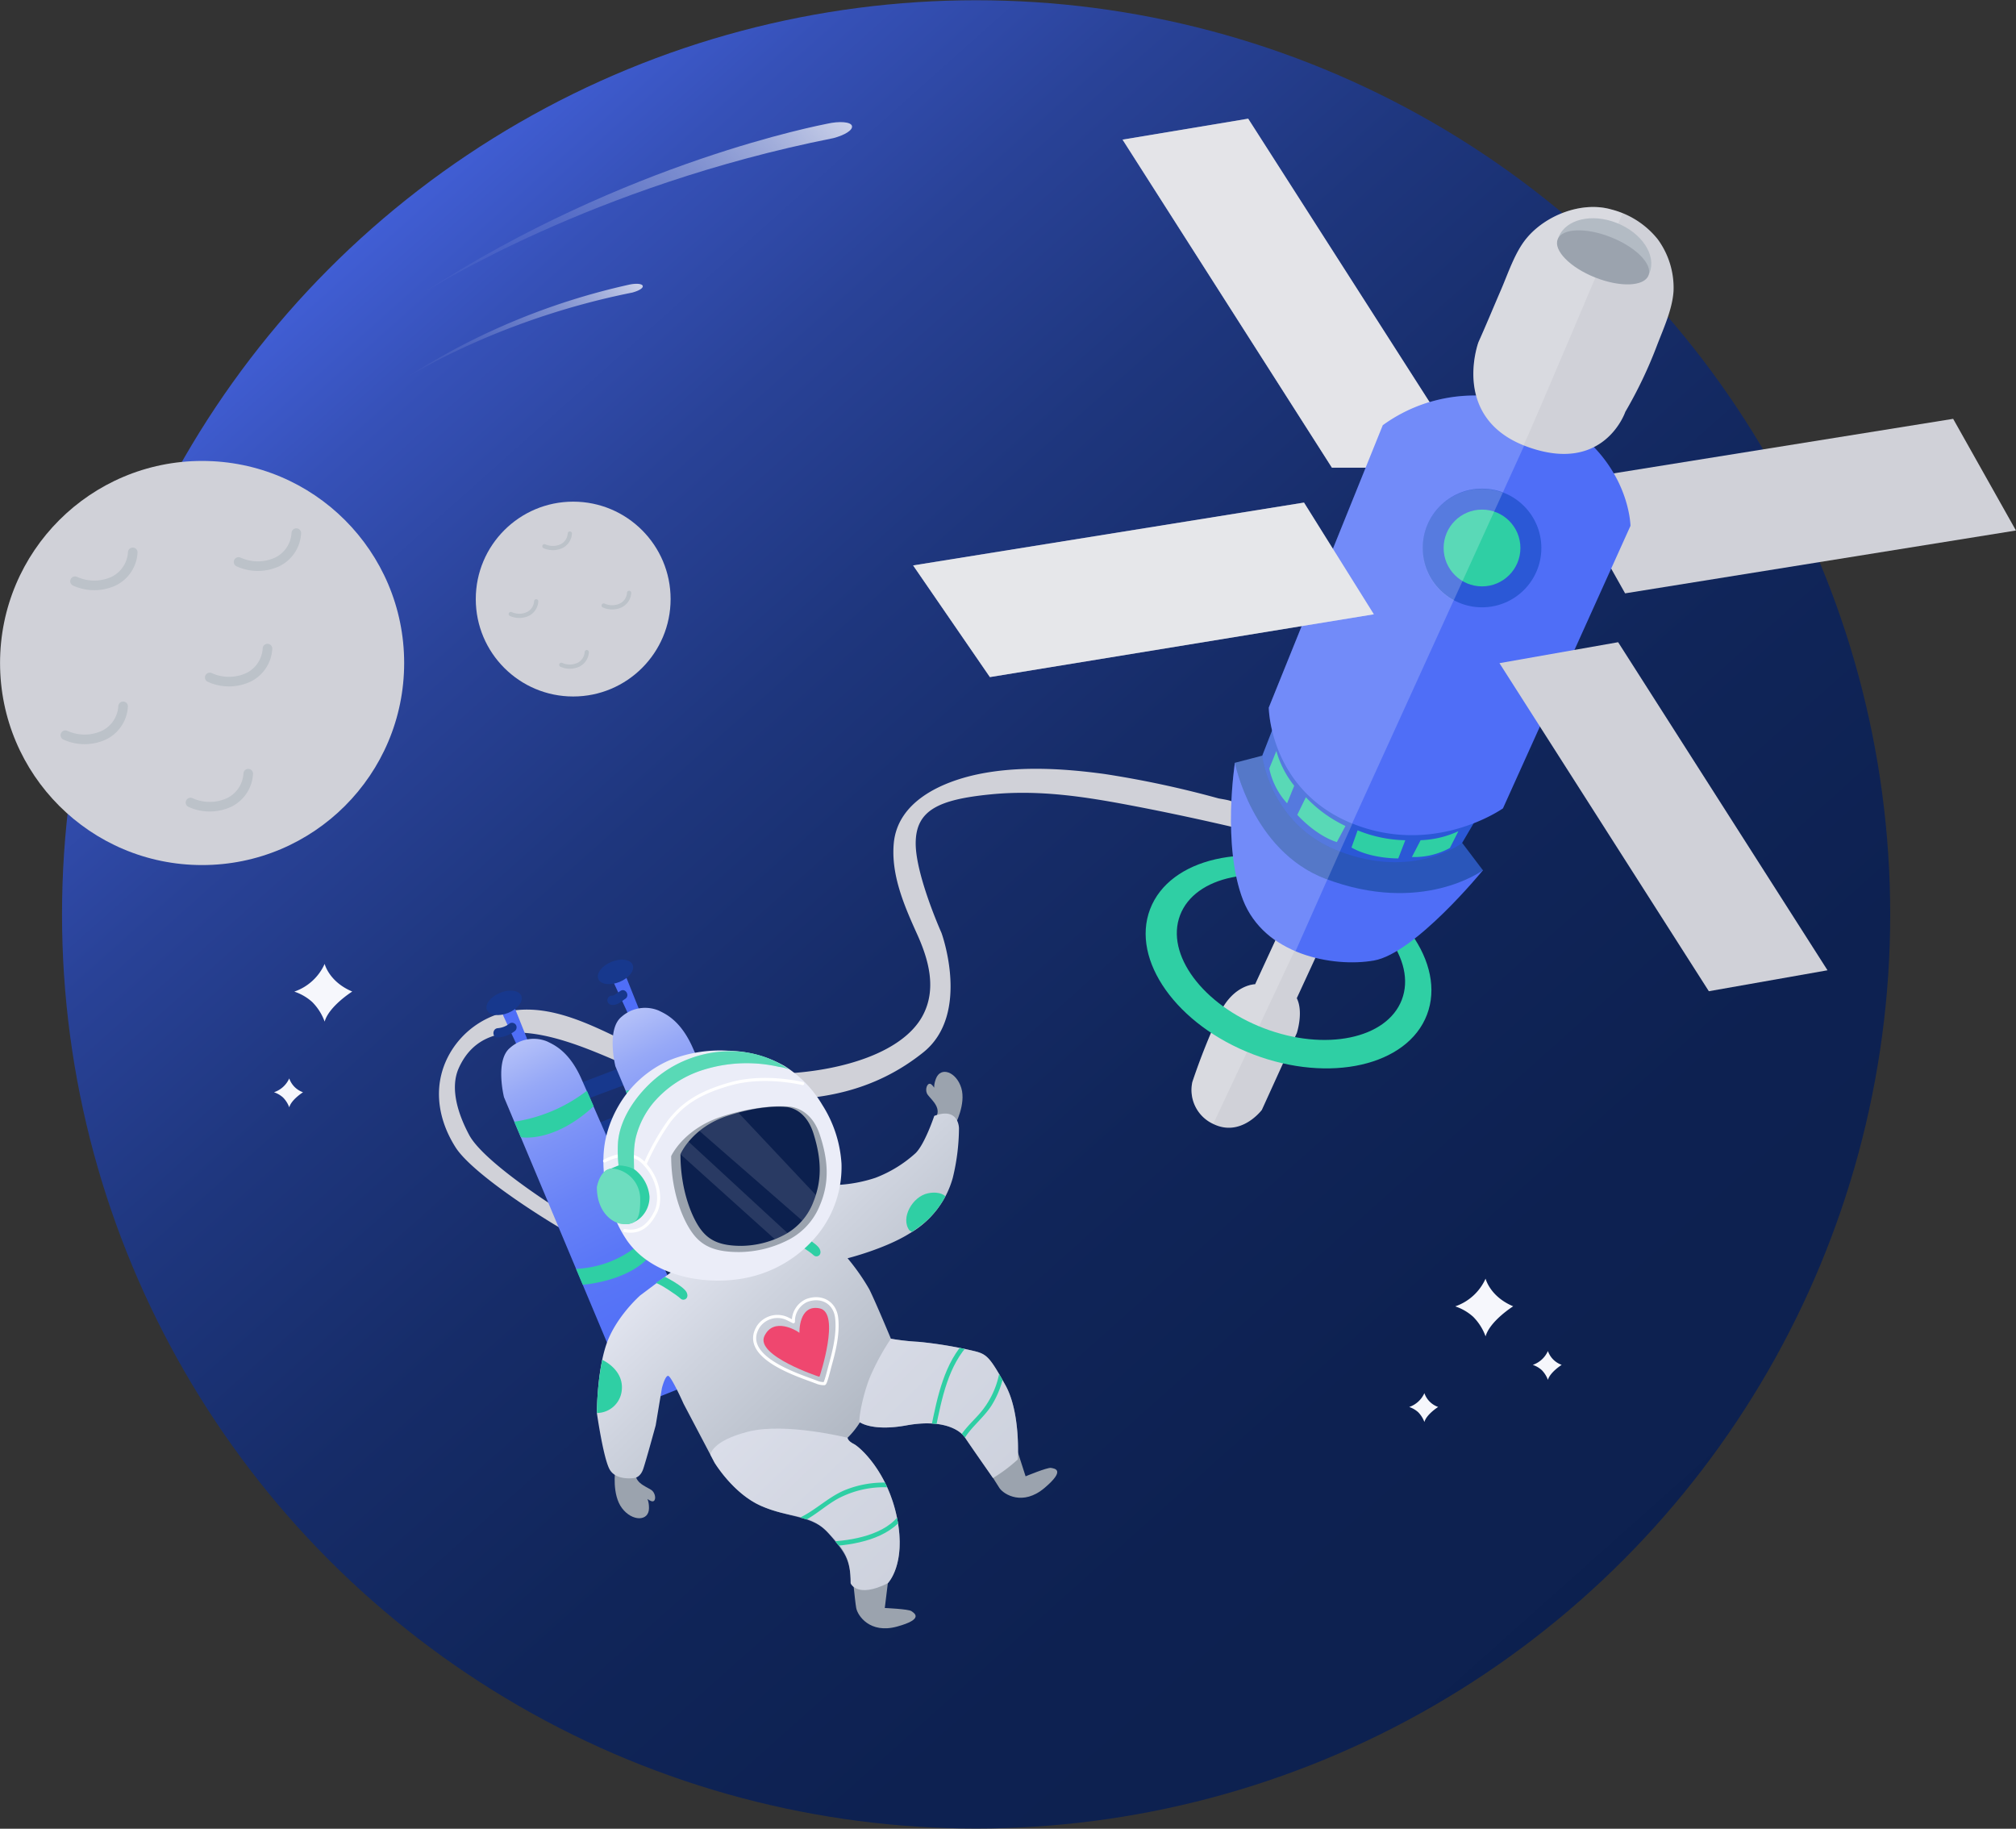 <svg xmlns="http://www.w3.org/2000/svg" xmlns:xlink="http://www.w3.org/1999/xlink" viewBox="0 0 390.72 354.41"><rect x="0" y="0" width="390.72" height="354.41" fill="#333333" stroke="none"/><defs><style>.cls-1,.cls-28,.cls-5,.cls-6{fill:none;}.cls-2{fill:url(#linear-gradient);}.cls-3{fill:#d0d1d8;}.cls-4{fill:#f6f7fc;}.cls-5,.cls-6{stroke:#bcc2c9;}.cls-28,.cls-5,.cls-6{stroke-linecap:round;stroke-linejoin:round;}.cls-5{stroke-width:1.86px;}.cls-6{stroke-width:0.82px;}.cls-15,.cls-16,.cls-25,.cls-29,.cls-7,.cls-9{fill:#fff;}.cls-7{opacity:0.2;}.cls-8{fill:#2fcfa4;}.cls-9{opacity:0.42;}.cls-10{fill:#4f6ef7;}.cls-11{fill:#2a56ba;}.cls-12{fill:#2b58d6;}.cls-13{fill:#b3bbc4;}.cls-14{fill:#9ba3ae;}.cls-15{opacity:0.21;}.cls-16{opacity:0.47;}.cls-17{fill:#17388d;}.cls-18{fill:url(#linear-gradient-2);}.cls-19{fill:url(#linear-gradient-3);}.cls-20{fill:url(#linear-gradient-4);}.cls-21,.cls-22{fill:#ebedf8;}.cls-21{opacity:0.6;}.cls-23{fill:#0c204e;}.cls-24{clip-path:url(#clip-path);}.cls-25{opacity:0.12;}.cls-26{clip-path:url(#clip-path-2);}.cls-27{clip-path:url(#clip-path-3);}.cls-28{stroke:#fff;stroke-width:0.6px;}.cls-29{opacity:0.3;}.cls-30{fill:#ef476f;}.cls-31{fill:url(#linear-gradient-5);}.cls-32{fill:url(#linear-gradient-6);}</style><linearGradient id="linear-gradient" x1="86.17" y1="79.34" x2="291.44" y2="465.6" gradientTransform="translate(-53.15 -35.91) rotate(-13.77)" gradientUnits="userSpaceOnUse"><stop offset="0" stop-color="#4f6ef7"/><stop offset="0.05" stop-color="#4563df"/><stop offset="0.14" stop-color="#3651b8"/><stop offset="0.24" stop-color="#294297"/><stop offset="0.35" stop-color="#1e367d"/><stop offset="0.47" stop-color="#162c68"/><stop offset="0.6" stop-color="#102559"/><stop offset="0.75" stop-color="#0d2151"/><stop offset="1" stop-color="#0c204e"/></linearGradient><linearGradient id="linear-gradient-2" x1="92.9" y1="190.95" x2="137.6" y2="280.56" gradientUnits="userSpaceOnUse"><stop offset="0" stop-color="#ebedf8"/><stop offset="0.03" stop-color="#dee2f8"/><stop offset="0.12" stop-color="#b8c4f8"/><stop offset="0.22" stop-color="#97a9f7"/><stop offset="0.33" stop-color="#7d93f7"/><stop offset="0.45" stop-color="#6983f7"/><stop offset="0.58" stop-color="#5a77f7"/><stop offset="0.74" stop-color="#5270f7"/><stop offset="1" stop-color="#4f6ef7"/></linearGradient><linearGradient id="linear-gradient-3" x1="114.49" y1="184.96" x2="159.19" y2="274.57" xlink:href="#linear-gradient-2"/><linearGradient id="linear-gradient-4" x1="132.01" y1="230.39" x2="205.08" y2="306.25" gradientUnits="userSpaceOnUse"><stop offset="0" stop-color="#ebedf8"/><stop offset="0.25" stop-color="#ced3de"/><stop offset="0.54" stop-color="#b2b9c4"/><stop offset="0.81" stop-color="#a1a9b4"/><stop offset="1" stop-color="#9ba3ae"/></linearGradient><clipPath id="clip-path"><path class="cls-1" d="M131.88,223.69s2.14-5.15,9.13-7.44,11.28-1.72,11.28-1.72,3.75,0,5.37,5.15,1.61,9.17,0,13.18a12.08,12.08,0,0,1-5.37,6.3,18.24,18.24,0,0,1-8.6,2.29c-4.3,0-6.44-1.14-8.05-3.43S131.88,230.57,131.88,223.69Z"/></clipPath><clipPath id="clip-path-2"><path class="cls-1" d="M137.68,281.93l.79,1.51s3.6,6,9,8.39,10.2,1.8,13.19,5.4,4.2,4.8,4.2,9.6c0,0,1.2,3,7.2,0,0,0,3.6-3.6,1.8-12.6s-7.2-13.79-8.4-14.39-1.2-1.2-1.2-1.2-12-3-19.19-1.2S137.68,281.93,137.68,281.93Z"/></clipPath><clipPath id="clip-path-3"><path class="cls-1" d="M166.66,275.64s2.4,1.8,9,.6,10.19.6,11.39,2.4,5.4,7.8,5.4,7.8a30.11,30.11,0,0,0,4.8-3.6s.6-9-2.4-14.4-3.6-6-6-6.59a80.81,80.81,0,0,0-10.79-1.8,46.53,46.53,0,0,1-5.4-.6,45.52,45.52,0,0,0-4.2,7.79C166.69,272,166.32,276.32,166.66,275.64Z"/></clipPath><linearGradient id="linear-gradient-5" x1="177.09" y1="-20.08" x2="61.21" y2="35.18" gradientTransform="matrix(0.98, -0.13, -0.06, 0.54, 4.18, 50.49)" gradientUnits="userSpaceOnUse"><stop offset="0" stop-color="#fff"/><stop offset="0.02" stop-color="#fff" stop-opacity="0.95"/><stop offset="0.14" stop-color="#fff" stop-opacity="0.73"/><stop offset="0.25" stop-color="#fff" stop-opacity="0.54"/><stop offset="0.37" stop-color="#fff" stop-opacity="0.37"/><stop offset="0.49" stop-color="#fff" stop-opacity="0.24"/><stop offset="0.61" stop-color="#fff" stop-opacity="0.13"/><stop offset="0.74" stop-color="#fff" stop-opacity="0.06"/><stop offset="0.86" stop-color="#fff" stop-opacity="0.01"/><stop offset="1" stop-color="#fff" stop-opacity="0"/></linearGradient><linearGradient id="linear-gradient-6" x1="132.49" y1="32.54" x2="68.5" y2="63.06" xlink:href="#linear-gradient-5"/></defs><title>Asset 4</title><g id="Layer_2" data-name="Layer 2"><g id="Layer_1-2" data-name="Layer 1"><circle class="cls-2" cx="189.18" cy="177.21" r="177.16"/><path class="cls-3" d="M238.88,155.44c-.2-.35-2.32-.61-2.75-.72A193.26,193.26,0,0,0,214.06,150c-8-1.09-16.61-1.6-24.57.06-7,1.48-15.53,5.25-16.27,13.39-.55,6.06,2,12,4.43,17.38,2.29,5,4,10.81,1.14,16.07-3.71,6.82-14.86,10.53-26.63,11.15s-22.73-2.33-33.32-7.38c-6.57-3.14-14-6.37-21.36-4.42a16.9,16.9,0,0,0-10,7.4c-3.73,6.05-2.86,12.94.83,18.73,3.84,6,23,17.87,29.62,20.58.61-1.43-2.6-2.57-2-4-5.49-2.92-21.94-13.29-25-19-2.08-3.9-3.82-9-2-13,5.59-12.35,22.15-4.93,30.76-1.27s17.44,6.85,26.85,7.32c12.39.62,23.1-1.62,32.39-9.05s3.54-23.16,3.54-23.16-5-11.15-5-17.35c0-6.42,4.42-8.49,14.42-9.49,9.36-.94,18.11.39,27.22,2.12,7.28,1.38,14.52,2.95,21.74,4.65.13,0,1,.12,1,.25Z"/><path class="cls-4" d="M297.08,264.51a5,5,0,0,0,2.92-2.68,4.38,4.38,0,0,0,2.67,2.68s-2.25,1.42-2.67,2.91a5.31,5.31,0,0,0-1.2-1.9,5,5,0,0,0-1.72-1"/><path class="cls-4" d="M282.08,253.16a10,10,0,0,0,5.84-5.36s.84,3.47,5.35,5.36c0,0-4.51,2.84-5.35,5.83a10.41,10.41,0,0,0-2.41-3.8,9.77,9.77,0,0,0-3.43-2"/><path class="cls-4" d="M273.13,272.67a5,5,0,0,0,2.93-2.68,4.33,4.33,0,0,0,2.67,2.68s-2.26,1.42-2.67,2.92a5.33,5.33,0,0,0-1.21-1.91,5,5,0,0,0-1.72-1"/><circle class="cls-3" cx="39.17" cy="128.49" r="39.16"/><path class="cls-5" d="M14.54,112.64a9,9,0,0,0,7.46,0,6.61,6.61,0,0,0,3.73-5.59"/><path class="cls-5" d="M46.24,108.91a9,9,0,0,0,7.46,0,6.61,6.61,0,0,0,3.73-5.59"/><path class="cls-5" d="M51.84,125.7a6.61,6.61,0,0,1-3.73,5.59,9,9,0,0,1-7.46,0"/><path class="cls-5" d="M36.92,155.53a9,9,0,0,0,7.46,0,6.61,6.61,0,0,0,3.73-5.59"/><path class="cls-5" d="M12.67,142.48a9,9,0,0,0,7.46,0,6.63,6.63,0,0,0,3.73-5.59"/><circle class="cls-3" cx="111.09" cy="116.1" r="18.88"/><path class="cls-6" d="M99,119a4,4,0,0,0,3.28,0,2.91,2.91,0,0,0,1.64-2.46"/><path class="cls-6" d="M105.51,105.86a4,4,0,0,0,3.28,0,2.91,2.91,0,0,0,1.65-2.46"/><path class="cls-6" d="M117,117.35a4,4,0,0,0,3.28,0,2.91,2.91,0,0,0,1.65-2.46"/><path class="cls-6" d="M108.79,128.84a4,4,0,0,0,3.29,0,2.91,2.91,0,0,0,1.64-2.46"/><path class="cls-3" d="M251.38,173.16l-8.12,17.59s-4.06,0-6.76,5.41a126.09,126.09,0,0,0-5.41,13.53,7.24,7.24,0,0,0,4,8.11c5.42,2.71,9.47-2.7,9.47-2.7l6.77-14.88s1.35-4.06,0-6.77l8.11-17.58Z"/><path class="cls-7" d="M251.38,173.16l-8.12,17.59s-4.06,0-6.76,5.41a126.09,126.09,0,0,0-5.41,13.53,7.25,7.25,0,0,0,3.74,7.95l.31.16,20.33-43.28-.15-.05Z"/><path class="cls-8" d="M256.57,168.51c-14.82-5.65-29.89-2.21-33.67,7.68s5.19,22.5,20,28.15,29.89,2.2,33.66-7.69S271.39,174.16,256.57,168.51Zm15.12,25.23c-2.89,7.58-14.86,10.07-26.72,5.54s-19.15-14.34-16.26-21.92,14.86-10.08,26.73-5.55S274.58,186.15,271.69,193.74Z"/><polygon class="cls-3" points="217.56 27.06 241.91 23 285.2 90.64 258.14 90.64 217.56 27.06"/><polygon class="cls-3" points="314.96 114.99 302.78 93.34 378.54 81.17 390.71 102.81 314.96 114.99"/><polygon class="cls-9" points="217.56 27.06 241.91 23 285.2 90.64 258.14 90.64 217.56 27.06"/><path class="cls-10" d="M239.34,147.83s-2.51,16,1.57,26.58,17.41,13.14,25.38,11.74,21.11-17.49,21.11-17.49Z"/><path class="cls-7" d="M239.34,147.83s-2.51,16,1.57,26.58A17.84,17.84,0,0,0,251,184.33l.09,0L262.78,158h0Z"/><path class="cls-11" d="M244.64,146.45l-5.3,1.38s3.33,17,17.49,22.45c18.75,7.14,30.57-1.62,30.57-1.62l-4-5.28Z"/><path class="cls-7" d="M244.64,146.45l-5.3,1.38s3.33,17,17.49,22.45l.44.16L264.15,155Z"/><path class="cls-12" d="M247.24,139.78l-2.6,6.67s1.46,13.29,14.8,18.48c14.51,5.65,23.92-1.55,23.92-1.55l3.93-6.68Z"/><path class="cls-7" d="M247.24,139.78l-2.6,6.67s1.46,13.29,14.8,18.48l.24.1,7.55-16.81-.06,0Z"/><path class="cls-10" d="M268,82.41l-22.1,54.72s.14,16,16.16,22.46,29.23-2.93,29.23-2.93L316,101.91s-.14-14.63-17.5-22.45A30.24,30.24,0,0,0,268,82.41Z"/><path class="cls-8" d="M247.37,145.55,246,148.94a14.45,14.45,0,0,0,3.45,6.74l1.38-3.4A19,19,0,0,1,247.37,145.55Z"/><path class="cls-8" d="M253.09,154.51l-1.66,3.4s3.42,3.92,7.66,5.29l1.67-3.12A25.64,25.64,0,0,1,253.09,154.51Z"/><path class="cls-8" d="M272.36,162.84,271,166.36s-5.2.11-9.07-2.11l1.19-3.33A25.69,25.69,0,0,0,272.36,162.84Z"/><path class="cls-8" d="M282.65,161.09,281,164.34a14.41,14.41,0,0,1-7.36,1.75l1.69-3.26A19,19,0,0,0,282.65,161.09Z"/><path class="cls-7" d="M268,82.41l-22.1,54.72s.14,15.86,16,22.4l.15.06,36.49-80.13-.11,0A30.25,30.25,0,0,0,268,82.41Z"/><path class="cls-7" d="M253.09,154.51l-1.66,3.4s3.42,3.92,7.66,5.29l1.67-3.12A25.64,25.64,0,0,1,253.09,154.51Z"/><path class="cls-7" d="M247.37,145.55,246,148.94a14.45,14.45,0,0,0,3.45,6.74l1.38-3.4A19,19,0,0,1,247.37,145.55Z"/><path class="cls-3" d="M286.55,66.29c1.51-3.35,2.9-6.75,4.36-10.12,1.39-3.21,2.72-7.35,5-10.05,3.73-4.46,10.71-7.15,16.37-5.53a16.74,16.74,0,0,1,9,5.77,15.91,15.91,0,0,1,3.07,10c-.2,3.47-1.88,7.15-3.13,10.38A85.63,85.63,0,0,1,315,79.82S310.9,92,296,86.58,286.48,66.45,286.55,66.29Z"/><path class="cls-7" d="M286.55,66.29c1.51-3.35,2.9-6.75,4.36-10.12,1.39-3.21,2.72-7.35,5-10.05,3.73-4.46,10.71-7.15,16.37-5.53a17.93,17.93,0,0,1,1.75.58l.44.17s-19,45-19.21,44.94l-.31-.13C281.49,80.46,286.48,66.45,286.55,66.29Z"/><path class="cls-13" d="M319.7,52.89c-1.37,3.41-19-3.6-17.6-7s6.41-4.61,11.27-2.67S321.06,49.47,319.7,52.89Z"/><ellipse class="cls-14" cx="310.7" cy="49.89" rx="4.19" ry="9.47" transform="translate(149.27 320) rotate(-68.26)"/><polygon class="cls-3" points="290.61 128.52 313.61 124.46 354.19 188.04 331.19 192.1 290.61 128.52"/><polygon class="cls-3" points="252.73 97.4 266.26 119.05 191.85 131.22 176.97 109.58 252.73 97.4"/><circle class="cls-12" cx="287.23" cy="106.2" r="11.5"/><circle class="cls-8" cx="287.23" cy="106.2" r="7.44"/><path class="cls-15" d="M281.76,116.32l-.08,0a11.5,11.5,0,0,1,9.49-20.88l.1,0Z"/><polygon class="cls-16" points="252.73 97.4 266.26 119.05 191.85 131.22 176.97 109.58 252.73 97.4"/><path class="cls-14" d="M196.7,279.69l2.07,6.42s4.22-1.75,4.91-1.63,2.94.35-1.25,3.89-7.85,1.27-8.7.05-3.86-6.38-3.86-6.38Z"/><path class="cls-14" d="M119.23,285.06s-.65,4.59,1.31,7.21,5.24,2.62,5.24,0-1.31-2.62-1.31-2.62,1.31,1.31,2,1.31.65-1.31,0-2-3.28-1.31-3.28-3.27S119.23,285.06,119.23,285.06Z"/><path class="cls-14" d="M172.3,304.94l-.82,6.69s4.57.2,5.15.6,2.51,1.55-2.77,3-7.66-2.14-7.92-3.61-.82-7.4-.82-7.4Z"/><polygon class="cls-17" points="111.48 210.27 124.08 205.47 125.88 208.47 109.66 214.51 111.48 210.27"/><polygon class="cls-17" points="113.28 218.66 125.88 213.86 127.68 216.86 111.46 222.91 113.28 218.66"/><polygon class="cls-10" points="100.69 203.67 97.09 195.87 99.49 194.67 103.09 203.67 100.69 203.67"/><ellipse class="cls-17" cx="97.69" cy="194.37" rx="3.6" ry="2.1" transform="translate(-66.41 51.56) rotate(-22.29)"/><path class="cls-18" d="M137.87,266.64l-15,6-25.19-60s-1.8-7.19,1.2-9.59a6.86,6.86,0,0,1,7.2-1.2c1.19.6,4.19,1.8,6.59,7.2S137.87,266.64,137.87,266.64Z"/><path class="cls-8" d="M99.67,217.39l1.28,3s6.28,1.23,14.11-6l-1.31-3A30.55,30.55,0,0,1,99.67,217.39Z"/><path class="cls-8" d="M111.65,245.9l1.29,3.08s10.48-.68,14.11-7.1l-1.17-2.69A20.19,20.19,0,0,1,111.65,245.9Z"/><polygon class="cls-10" points="122.28 197.67 118.68 189.87 121.08 188.67 124.68 197.67 122.28 197.67"/><ellipse class="cls-17" cx="119.28" cy="188.37" rx="3.6" ry="2.1" transform="translate(-62.53 59.3) rotate(-22.29)"/><path class="cls-19" d="M159.46,260.65l-15,6-25.19-60s-1.8-7.2,1.2-9.6a6.86,6.86,0,0,1,7.2-1.2c1.2.6,4.2,1.8,6.59,7.2S159.46,260.65,159.46,260.65Z"/><path class="cls-8" d="M121.26,211.39l1.28,3s6.29,1.23,14.11-6l-1.31-3A30.55,30.55,0,0,1,121.26,211.39Z"/><path class="cls-8" d="M133.24,239.91l1.29,3.07s10.49-.68,14.11-7.1l-1.17-2.68A20.19,20.19,0,0,1,133.24,239.91Z"/><path class="cls-14" d="M185.07,218.07s2.19-4.08,1.24-7.21-4-4.26-4.92-1.8.33,2.91.33,2.91-.78-1.68-1.39-1.91-1.07,1-.68,1.85,2.63,2.35,1.95,4.2S185.07,218.07,185.07,218.07Z"/><path class="cls-20" d="M131.28,245.65l-7.2,5.4s-4.8,4.2-6.6,9.6-1.8,13.19-1.8,13.19,1.2,8.4,2.4,10.8,4.8,1.8,4.8,1.8,1.2,0,1.8-1.8,2.4-8.4,2.4-8.4l1.2-7.2s.6-2.4,1.2-2.4,3,5.4,3,5.4l6,11.4s3.6,6,9,8.39,9.28,1.49,12.59,4.8c3.6,3.6,4.8,5.4,4.8,10.2,0,0,1.2,3,7.2,0,0,0,3.6-3.6,1.8-12.6s-7.2-13.79-8.4-14.39-1.2-1.2-1.2-1.2a16.41,16.41,0,0,0,2.4-3s2.4,1.8,9,.6,10.19.6,11.39,2.4,5.4,7.8,5.4,7.8a30.11,30.11,0,0,0,4.8-3.6s.6-9-2.4-14.4-3.6-6-6-6.59a80.81,80.81,0,0,0-10.79-1.8,46.53,46.53,0,0,1-5.4-.6s-3-7.2-4.2-9.6a42.2,42.2,0,0,0-4.2-6s7.2-1.8,12-4.8a17.93,17.93,0,0,0,8.39-10.79,41.52,41.52,0,0,0,1.2-9.6s0-4.2-4.79-2.4c0,0-1.8,5.4-3.6,7.2a24.66,24.66,0,0,1-7.8,4.8,27.94,27.94,0,0,1-7.53,1.39Z"/><path class="cls-21" d="M166.66,275.64s2.4,1.8,9,.6,10.19.6,11.39,2.4,5.4,7.8,5.4,7.8a30.11,30.11,0,0,0,4.8-3.6s.6-9-2.4-14.4-3.6-6-6-6.59a80.81,80.81,0,0,0-10.79-1.8,46.53,46.53,0,0,1-5.4-.6,45.52,45.52,0,0,0-4.2,7.79C166.69,272,166.32,276.32,166.66,275.64Z"/><path class="cls-21" d="M137.68,281.93l.79,1.51s3.6,6,9,8.39,10.2,1.8,13.19,5.4,4.2,4.8,4.2,9.6c0,0,1.2,3,7.2,0,0,0,3.6-3.6,1.8-12.6s-7.2-13.79-8.4-14.39-1.2-1.2-1.2-1.2-12-3-19.19-1.2S137.68,281.93,137.68,281.93Z"/><path class="cls-8" d="M152.87,240.25l1.8-1.2s3.6,1.8,4.19,3-.59,1.8-1.19,1.2S153.47,240.25,152.87,240.25Z"/><path class="cls-22" d="M121.32,240.1c-3.5-5.25-5.31-13.42-3.89-19.63a22.19,22.19,0,0,1,2.46-6.18,21.15,21.15,0,0,1,9.78-8.78,26.11,26.11,0,0,1,11.44-1.88A23.14,23.14,0,0,1,152,206.56a22.25,22.25,0,0,1,7.37,7.57,23.88,23.88,0,0,1,3.72,11.4,20.83,20.83,0,0,1-4.35,13.4A23.87,23.87,0,0,1,147.13,247c-8.33,2.67-20.41,1-25.69-6.71Z"/><path class="cls-14" d="M130.08,224.06s2.4-5.4,10.19-7.8,12.6-1.8,12.6-1.8,4.2,0,6,5.4,1.8,9.6,0,13.8a12.9,12.9,0,0,1-6,6.59,21.3,21.3,0,0,1-9.6,2.4c-4.8,0-7.2-1.2-9-3.6S130.08,231.26,130.08,224.06Z"/><path class="cls-23" d="M131.88,223.69s2.14-5.15,9.13-7.44,11.28-1.72,11.28-1.72,3.75,0,5.37,5.15,1.61,9.17,0,13.18a12.08,12.08,0,0,1-5.37,6.3,18.24,18.24,0,0,1-8.6,2.29c-4.3,0-6.44-1.14-8.05-3.43S131.88,230.57,131.88,223.69Z"/><g class="cls-24"><polygon class="cls-25" points="131.28 219.26 154.67 240.85 152.27 242.05 128.28 220.46 131.28 219.26"/><polygon class="cls-25" points="134.27 218.06 157.66 238.46 160.06 233.66 140.87 213.26 134.27 218.06"/></g><path class="cls-8" d="M127.08,248.65l1.8-1.2s3.6,1.8,4.19,3-.59,1.8-1.19,1.2S127.68,248.65,127.08,248.65Z"/><g class="cls-26"><path class="cls-8" d="M155.87,294.72c2.37-1.22,4.31-3.09,6.66-4.35A19.07,19.07,0,0,1,173,288.3c.58,0,.58-.86,0-.9a20,20,0,0,0-9.31,1.41c-3.05,1.29-5.38,3.63-8.3,5.13-.51.27-.06,1,.46.78Z"/><path class="cls-8" d="M160.49,299.67c5-.18,11.84-1.44,14.79-5.93.32-.49-.46-.94-.78-.46-2.74,4.18-9.42,5.32-14,5.49-.58,0-.58.92,0,.9Z"/></g><g class="cls-27"><path class="cls-8" d="M181.34,276.84c1.18-5.75,2.43-12.28,6.68-16.61.41-.41-.23-1.05-.63-.64-4.39,4.47-5.7,11.09-6.92,17-.12.56.75.8.87.24Z"/><path class="cls-8" d="M186.35,279.79c1.38-2.92,4.15-4.77,5.86-7.47a17.86,17.86,0,0,0,2.62-8.14c0-.58-.85-.58-.9,0a16.78,16.78,0,0,1-4.19,9.91c-1.53,1.72-3.17,3.13-4.17,5.24-.24.53.53,1,.78.46Z"/></g><path class="cls-8" d="M115.68,273.84a4.87,4.87,0,0,0,4.8-4.2c.6-4.2-3.76-6.1-3.76-6.1l-.26,1.35-.34,2.28-.22,2.13-.16,2.21Z"/><path class="cls-8" d="M176.26,238.45l.48.3,1.55-1.11,1.05-.85.83-.76.7-.78.73-.86.59-.84.52-.78.52-.92s-.95-1.08-3.37-.59C176.86,231.86,174.46,236.06,176.26,238.45Z"/><path class="cls-28" d="M117.18,225s4.5-2.7,7.5.3,3.6,7.2,2.4,9.6-3,4.19-6,3.59"/><path class="cls-28" d="M155.57,210s-7.2-1.8-13.8,0-9.59,4.19-12,7.19a46.77,46.77,0,0,0-4.77,8.45"/><path class="cls-8" d="M119.88,225.86a26.51,26.51,0,0,1-.12-4.18c.27-5.41,4.56-10.84,8.83-13.85,6.6-4.66,15.93-5.64,23-1.41.44.26.88.55,1.3.85a6.14,6.14,0,0,0-1.9-.51,28.14,28.14,0,0,0-14.6.55,20.8,20.8,0,0,0-9.78,6.42,17,17,0,0,0-3.29,6.35c-.68,2.53-.42,5-.42,7.58Z"/><path class="cls-7" d="M119.88,225.86a26.51,26.51,0,0,1-.12-4.18c.27-5.41,4.56-10.84,8.83-13.85,6.6-4.66,15.93-5.64,23-1.41.44.26.88.55,1.3.85a6.14,6.14,0,0,0-1.9-.51,28.14,28.14,0,0,0-14.6.55,20.8,20.8,0,0,0-9.78,6.42,17,17,0,0,0-3.29,6.35c-.68,2.53-.42,5-.42,7.58Z"/><path class="cls-8" d="M117.33,226.92l2.55-1.06s2.4,0,3.6,1.2a7.41,7.41,0,0,1,2.4,4.8,5.45,5.45,0,0,1-1.8,4.2,4.71,4.71,0,0,1-3,1.19Z"/><path class="cls-8" d="M115.68,230.06s.6-3.6,3-3.6a5.93,5.93,0,0,1,5.4,6c0,3.6-.6,4.79-3,4.79S115.68,234.86,115.68,230.06Z"/><path class="cls-29" d="M115.68,230.06s.6-3.6,3-3.6a5.93,5.93,0,0,1,5.4,6c0,3.6-.6,4.79-3,4.79S115.68,234.86,115.68,230.06Z"/><path class="cls-28" d="M152.57,255.55a4.48,4.48,0,0,0-5.62,1.57c-3.44,5.6,6.86,9.1,10.48,10.43l.86.32a3.56,3.56,0,0,0,1.47.28c.27,0,1-3.1,1.1-3.42.82-2.94,1.63-6.2,1.3-9.27s-3-4.47-5.81-3.42a4.36,4.36,0,0,0-2.58,4.11Z"/><path class="cls-30" d="M154.49,258s-4.54-2.87-6.34.93,10.57,7.87,10.57,7.87l.13-.06s4.12-12.35,0-13.18-3.91,4.74-3.91,4.74Z"/><path class="cls-17" d="M96.49,201.06a5.84,5.84,0,0,0,3.19-1.17.93.93,0,0,0,.33-1.23.9.9,0,0,0-1.23-.32,4.2,4.2,0,0,1-2.29.92c-1.14.08-1.15,1.88,0,1.8Z"/><path class="cls-17" d="M118.61,194.75c1,.11,1.81-.67,2.55-1.16,1-.63.06-2.19-.91-1.55l-.9.59c-.24.16-.45.36-.74.32a.9.9,0,0,0-.9.9.92.92,0,0,0,.9.9Z"/><path class="cls-31" d="M161.56,26.76l0,0c-47,9.34-78.1,29.18-79.11,29.71,38.93-25.16,76.78-32.25,77.8-32.48,2.5-.57,4.69-.37,4.87.43S163.74,26.17,161.56,26.76Z"/><path class="cls-32" d="M122.55,56.7h0C96.62,61.87,79.43,72.83,78.88,73.12a132.28,132.28,0,0,1,43-17.94c1.38-.31,2.59-.21,2.69.24S123.75,56.37,122.55,56.7Z"/><path class="cls-4" d="M57.08,192.16a10,10,0,0,0,5.84-5.36s.84,3.47,5.35,5.36c0,0-4.51,2.84-5.35,5.83a10.41,10.41,0,0,0-2.41-3.8,9.77,9.77,0,0,0-3.43-2"/><path class="cls-4" d="M53.13,211.67A5,5,0,0,0,56.06,209a4.33,4.33,0,0,0,2.67,2.68s-2.26,1.42-2.67,2.92a5.33,5.33,0,0,0-1.21-1.91,5,5,0,0,0-1.72-1"/></g></g></svg>